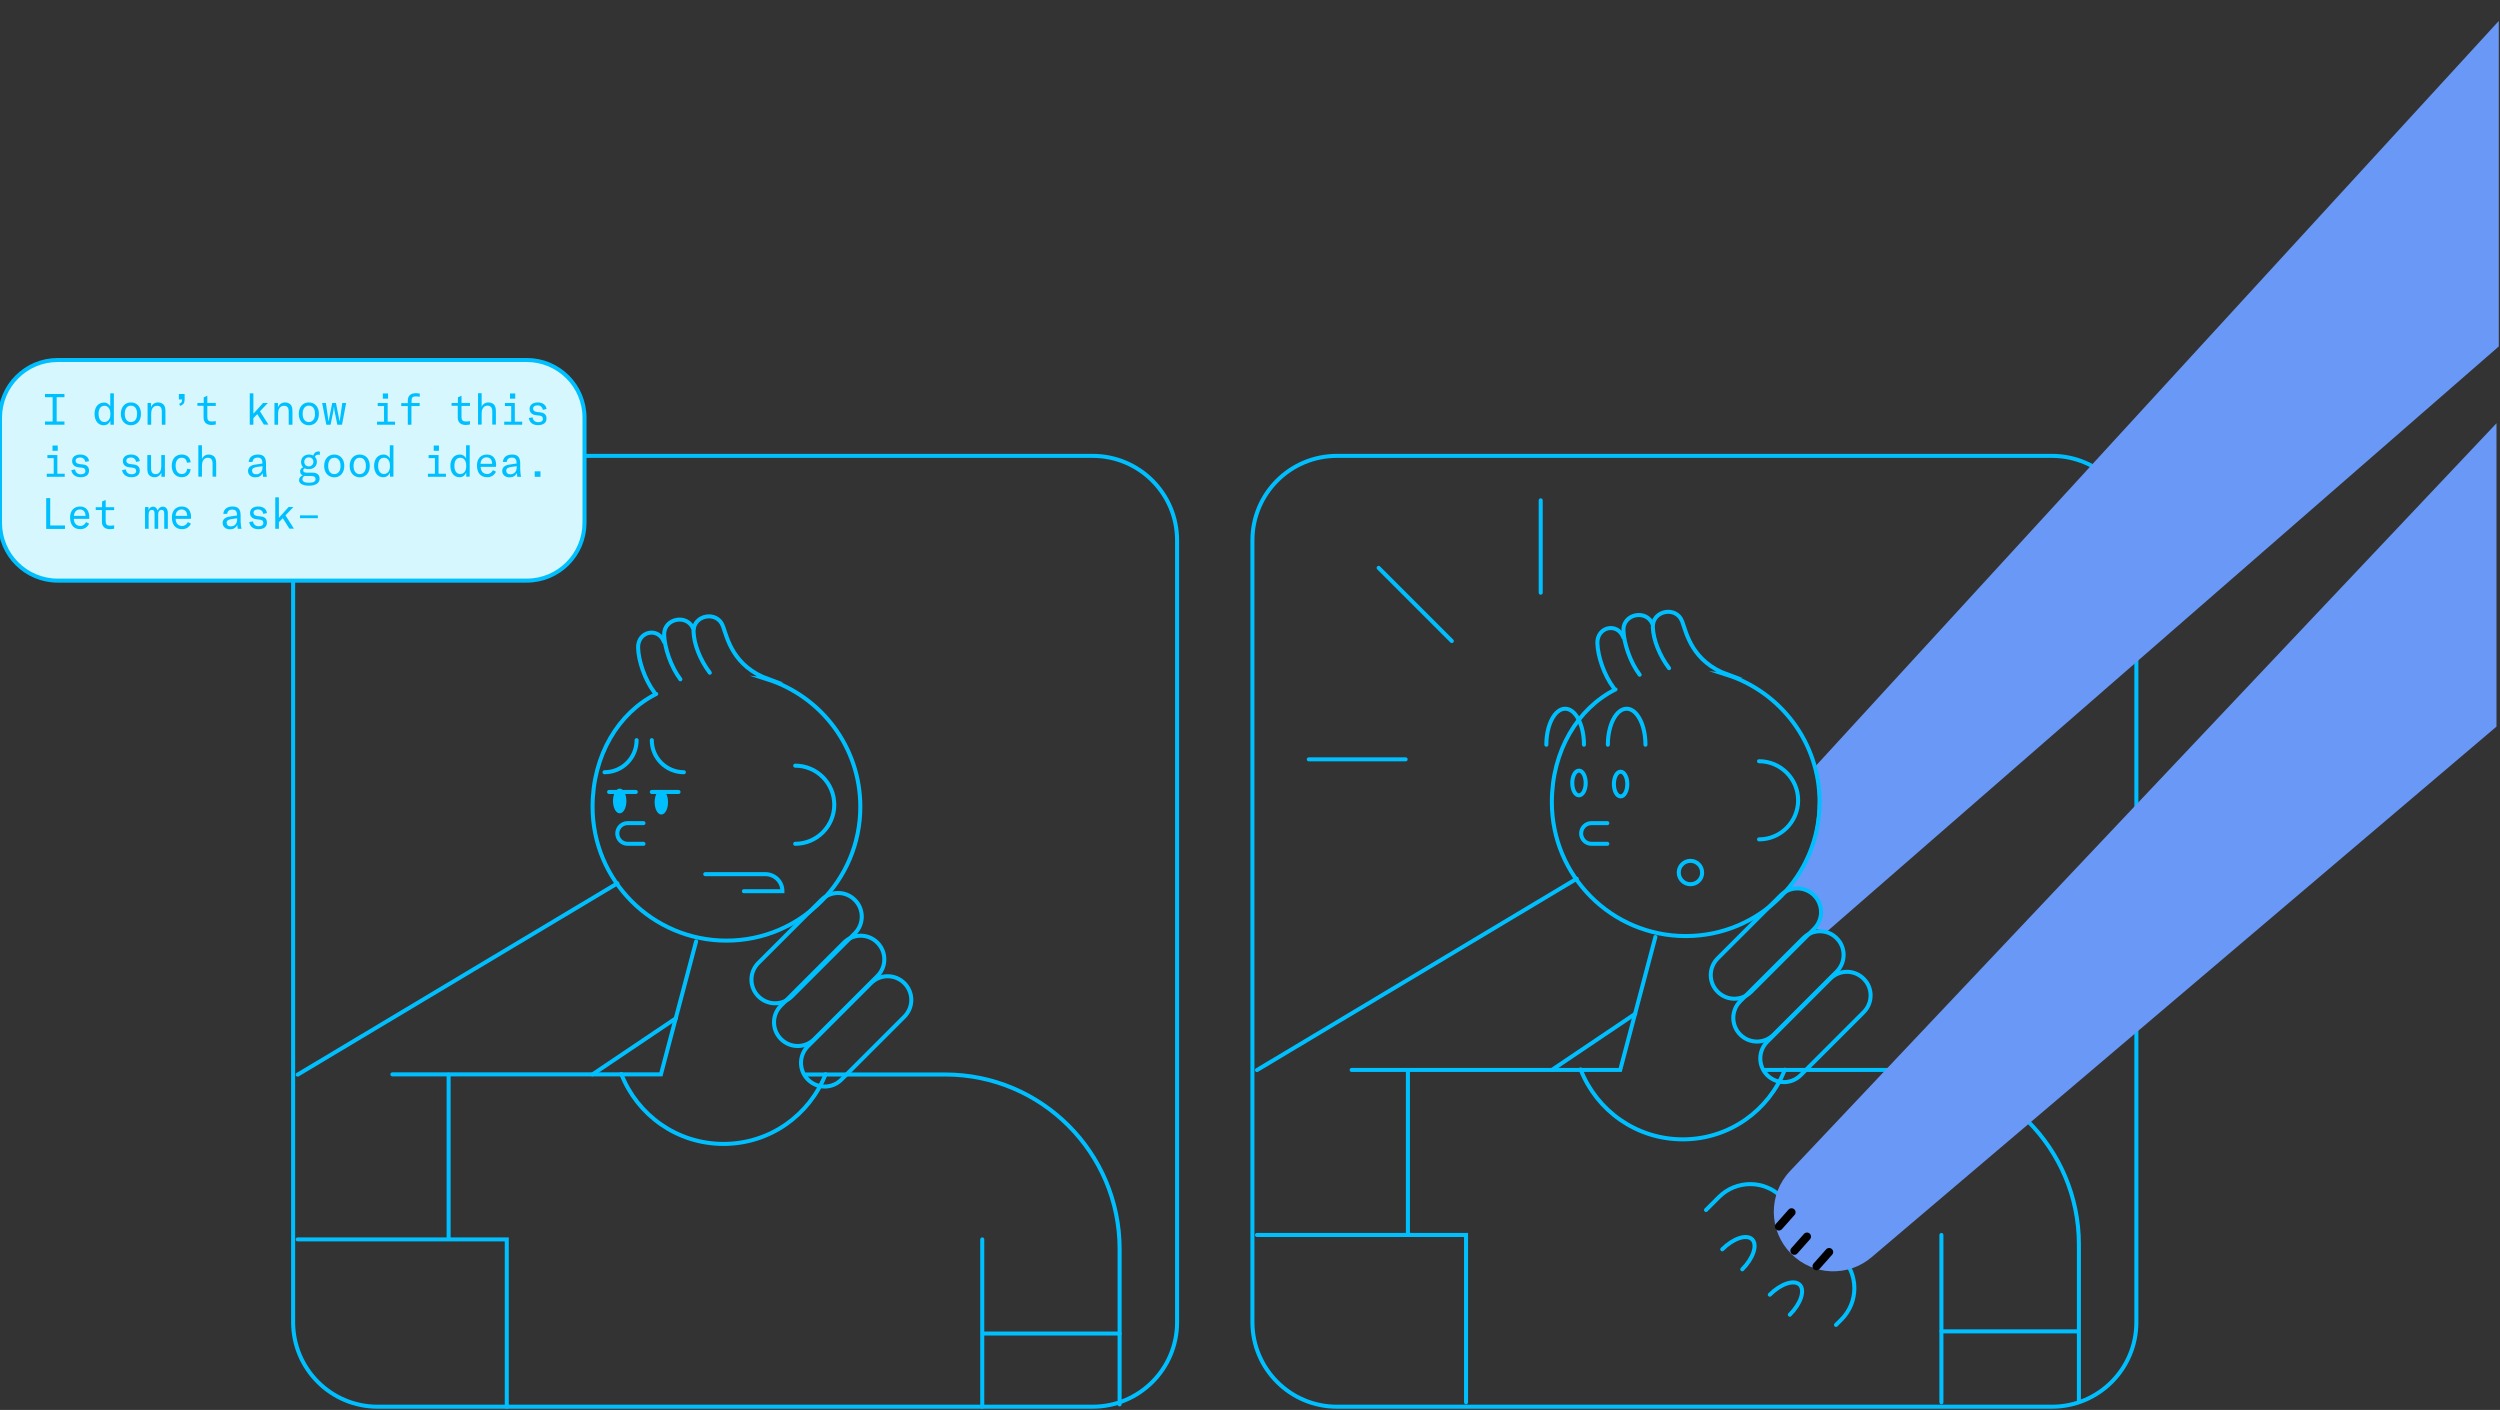 <?xml version="1.0" encoding="utf-8"?>
<!-- Generator: Adobe Illustrator 25.2.3, SVG Export Plug-In . SVG Version: 6.00 Build 0)  -->
<svg version="1.1" id="Camada_1" xmlns="http://www.w3.org/2000/svg" xmlns:xlink="http://www.w3.org/1999/xlink" x="0px" y="0px"
	 viewBox="0 0 1861.8 1050" style="enable-background:new 0 0 1861.8 1050;" xml:space="preserve">
<rect x="0" y="0" width="1861.8" height="1050" fill="#333333" stroke="none"/>
<style type="text/css">
	.st0{fill:none;stroke:#00BFFF;stroke-width:3;stroke-linecap:round;stroke-miterlimit:10;}
	.st1{fill:#6998F6;}
	.st2{fill:#00BFFF;}
	.st3{fill:none;stroke:#000000;stroke-width:6;stroke-linecap:round;stroke-linejoin:round;stroke-miterlimit:10;}
	.st4{fill:#D7F7FF;stroke:#00BFFF;stroke-width:3;stroke-linecap:round;stroke-linejoin:round;stroke-miterlimit:10;}
</style>
<path class="st0" d="M1528.1,1047.6H995.6c-34.7,0-62.9-28.2-62.9-62.9V402.4c0-34.7,28.1-62.9,62.9-62.9h532.5
	c34.7,0,62.9,28.1,62.9,62.9v582.3C1591,1019.5,1562.8,1047.6,1528.1,1047.6z"/>
<path class="st1" d="M1352.3,570.3l1.6,24c-0.2,20.1-4,48.4-22.1,66.7c0,0,15-1,19.4,6c4.4,7,10.5,9,0,24.5l9.3,2.3L1860.9,258V15.6
	L1352.3,570.3z"/>
<path class="st0" d="M592.2,570.2c16,0,29.1,13,29.1,29.1c0,16-13,29.1-29.1,29.1"/>
<path class="st0" d="M509.3,575.1c-13.2,0-23.9-10.7-23.9-23.9"/>
<path class="st0" d="M450.2,575.1c13.2,0,23.9-10.7,23.9-23.9"/>
<path class="st0" d="M479.2,613h-11.8c-4.2,0-7.7,3.4-7.7,7.7c0,4.2,3.4,7.7,7.7,7.7h11.8"/>
<path class="st0" d="M1197,613h-11.8c-4.2,0-7.7,3.4-7.7,7.7c0,4.2,3.4,7.7,7.7,7.7h11.8"/>
<path class="st0" d="M1310,566.9c16,0,29.1,13,29.1,29.1c0,16-13,29.1-29.1,29.1"/>
<path class="st0" d="M1282.6,930.4c8.2-8.2,18.1-11.5,22.3-7.4c4.1,4.1,0.8,14.1-7.4,22.3"/>
<path class="st0" d="M1318,964.2c8.2-8.2,18.1-11.5,22.3-7.4c4.1,4.1,0.8,14.1-7.4,22.3"/>
<path class="st0" d="M813.7,1047.6H281.2c-34.7,0-62.9-28.2-62.9-62.9V402.4c0-34.7,28.1-62.9,62.9-62.9h532.5
	c34.7,0,62.9,28.1,62.9,62.9v582.3C876.6,1019.5,848.4,1047.6,813.7,1047.6z"/>
<path class="st0" d="M377.4,1047.6V923H221.7"/>
<path class="st0" d="M731.5,1047.6V923"/>
<path class="st0" d="M833.8,1045.9V930.2c0-71.8-58.2-130-130-130H600.3"/>
<path class="st0" d="M733.2,993.1h100.6"/>
<path class="st0" d="M292.2,800.1h200l26.2-99"/>
<path class="st0" d="M334.1,800.3v122.4"/>
<path class="st0" d="M221.7,800.3l238.1-142.5"/>
<path class="st0" d="M441.3,800.1l62.1-41.8"/>
<path class="st0" d="M614.8,800c-11.9,30.4-41.4,51.9-76,51.9c-34.7,0-64.3-21.6-76.1-52.1"/>
<path class="st0" d="M528.6,501c-7.1-9.4-11.8-21.1-12.1-30.6c-0.4-12.4,17.4-15.9,21.8-4.3c0,0.1,0.1,0.1,0.1,0.2
	c3.2,8.8,7.3,29.9,34.1,39.6l-1.2-0.1c40.2,12.8,69.4,50.5,69.4,95c0,55.1-44.6,99.7-99.7,99.7c-55.1,0-99.7-44.6-99.7-99.7
	c0-38.4,19.4-70,47.4-84"/>
<path class="st0" d="M506.7,505.9c-7.1-9.4-11.8-23.5-12.1-33.1c-0.4-12.4,17.4-15.9,21.8-4.3"/>
<path class="st0" d="M487.3,515.6c-7.1-9.4-11.8-23.5-12.1-33.1c-0.4-12.4,15-15.9,19.4-4.3"/>
<path class="st0" d="M636.6,695.1L589.7,742c-6.9,6.9-18,6.9-24.9,0c-6.9-6.9-6.9-18,0-24.9l46.9-46.9c6.9-6.9,18-6.9,24.9,0
	C643.5,677,643.5,688.2,636.6,695.1z"/>
<path class="st0" d="M653.4,726.9l-46.9,46.9c-6.9,6.9-18,6.9-24.9,0c-6.9-6.9-6.9-18,0-24.9l46.9-46.9c6.9-6.9,18-6.9,24.9,0
	C660.3,708.9,660.3,720,653.4,726.9z"/>
<path class="st0" d="M673.5,757.1L626.6,804c-6.9,6.9-18,6.9-24.9,0c-6.9-6.9-6.9-18,0-24.9l46.9-46.9c6.9-6.9,18-6.9,24.9,0
	C680.4,739.1,680.4,750.2,673.5,757.1z"/>
<path class="st0" d="M1091.8,1044.3V919.7H936.1"/>
<path class="st0" d="M1445.8,1044.3V919.7"/>
<path class="st0" d="M1548.2,1042.5V926.8c0-71.8-58.2-130-130-130h-103.4"/>
<path class="st0" d="M1445.9,991.5h100.6"/>
<path class="st0" d="M1006.6,796.8h200l26.2-99"/>
<path class="st0" d="M1048.5,796.9v122.4"/>
<path class="st0" d="M936.1,796.9l238.1-142.5"/>
<path class="st0" d="M1155.7,796.8l62.1-41.8"/>
<path class="st0" d="M1329.2,796.6c-11.9,30.4-41.4,51.9-76,51.9c-34.7,0-64.3-21.6-76.1-52.1"/>
<path class="st0" d="M1243,497.6c-7.1-9.4-11.8-21.1-12.1-30.6c-0.4-12.4,17.4-15.9,21.8-4.3c0,0.1,0,0.1,0.1,0.2
	c3.2,8.8,7.3,29.9,34.1,39.6l-1.2-0.1c40.2,12.8,69.4,50.5,69.4,95c0,55.1-44.6,99.7-99.7,99.7c-55.1,0-99.7-44.6-99.7-99.7
	c0-38.4,19.4-70,47.4-84"/>
<path class="st0" d="M1221.1,502.5c-7.1-9.4-11.8-23.5-12.1-33.1c-0.4-12.4,17.4-15.9,21.8-4.3"/>
<path class="st0" d="M1201.7,512.2c-7.1-9.4-11.8-23.5-12.1-33.1c-0.4-12.4,15-15.9,19.4-4.3"/>
<path class="st0" d="M1351,691.7l-46.9,46.9c-6.9,6.9-18,6.9-24.9,0c-6.9-6.9-6.9-18,0-24.9l46.9-46.9c6.9-6.9,18-6.9,24.9,0
	C1357.9,673.7,1357.9,684.8,1351,691.7z"/>
<path class="st0" d="M1367.8,723.6l-46.9,46.9c-6.9,6.9-18,6.9-24.9,0c-6.9-6.9-6.9-18,0-24.9l46.9-46.9c6.9-6.9,18-6.9,24.9,0
	C1374.7,705.5,1374.7,716.7,1367.8,723.6z"/>
<path class="st0" d="M1387.9,753.8l-46.9,46.9c-6.9,6.9-18,6.9-24.9,0c-6.9-6.9-6.9-18,0-24.9l46.9-46.9c6.9-6.9,18-6.9,24.9,0
	C1394.8,735.7,1394.8,746.9,1387.9,753.8z"/>
<path class="st0" d="M1197.4,554.6c0-14.8,6.3-26.8,14-26.8c7.7,0,14,12,14,26.8"/>
<path class="st0" d="M1151.6,554.6c0-14.8,6.3-26.8,14-26.8c7.8,0,14,12,14,26.8"/>
<path class="st0" d="M1258.9,658.5c-4.8,0-8.7-3.9-8.7-8.7c0-4.8,3.9-8.7,8.7-8.7c4.8,0,8.7,3.9,8.7,8.7
	C1267.7,654.6,1263.8,658.5,1258.9,658.5z"/>
<path class="st0" d="M1175.9,592.3c2.8,0,5-4.1,5-9.2c0-5.1-2.3-9.2-5-9.2c-2.8,0-5,4.1-5,9.2
	C1170.9,588.2,1173.1,592.3,1175.9,592.3z"/>
<path class="st0" d="M1206.9,593.1c2.8,0,5-4.1,5-9.2s-2.3-9.2-5-9.2c-2.8,0-5,4.1-5,9.2S1204.1,593.1,1206.9,593.1z"/>
<path class="st2" d="M461.5,605.7c2.8,0,5-4.1,5-9.2c0-5.1-2.3-9.2-5-9.2c-2.8,0-5,4.1-5,9.2C456.5,601.6,458.7,605.7,461.5,605.7z"
	/>
<path class="st2" d="M492.5,606.6c2.8,0,5-4.1,5-9.2s-2.3-9.2-5-9.2s-5,4.1-5,9.2S489.8,606.6,492.5,606.6z"/>
<path class="st0" d="M525.2,651H570c7,0,12.7,5.7,12.7,12.7H554"/>
<path class="st0" d="M453.6,589.8h19.9"/>
<path class="st0" d="M485.4,589.8h19.9"/>
<path class="st0" d="M974.7,565.5h72.1"/>
<path class="st0" d="M1026.7,422.9l54.5,54.5"/>
<path class="st0" d="M1147.4,372.6v68.8"/>
<path class="st0" d="M1270.5,901.1l9.6-9.6c12.9-12.9,33.8-12.9,46.7,0l44.5,44.5c12.9,12.9,12.9,33.8,0,46.7l-4,4"/>
<path class="st1" d="M1859.2,315.2l-526.1,556.9c-16.5,17.4-16.1,44.7,0.9,61.7c16.3,16.3,42.4,17.4,59.9,2.4l465.3-395.1
	L1859.2,315.2L1859.2,315.2z"/>
<path class="st3" d="M1334.2,902.8l-9.4,10.6"/>
<path class="st3" d="M1345.7,920.9l-9.4,10.6"/>
<path class="st3" d="M1362.2,932.4l-9.4,10.6"/>
<path class="st4" d="M392.3,432.4H43c-23.7,0-43-19.2-43-43v-78.3c0-23.7,19.2-43,43-43h349.3c23.7,0,43,19.2,43,43v78.3
	C435.2,413.2,416,432.4,392.3,432.4z"/>
<path class="st2" d="M42.2,295.8v18.1H48v2.4H33.5v-2.4h5.7v-18.1h-5.7v-2.4H48v2.4H42.2z"/>
<path class="st2" d="M84.8,292.9v23.4h-2.6v-3c-1,2.1-2.5,3.4-5.1,3.4c-4,0-6.7-3.4-6.7-8.5c0-5.1,2.8-8.4,7.1-8.4
	c2.2,0,3.7,1.2,4.6,2.8v-9.7H84.8z M77.8,302.2c-2.8,0-4.4,2.2-4.4,6c0,3.7,1.6,6.1,4.3,6.1c2.7,0,4.5-2.2,4.5-5.7v-0.7
	C82.1,304.4,80.5,302.2,77.8,302.2z"/>
<path class="st2" d="M90,308.2c0-5.1,3-8.5,7.5-8.5c4.5,0,7.5,3.3,7.5,8.5s-3,8.5-7.5,8.5C93,316.7,90,313.3,90,308.2z M102.1,308.2
	c0-3.8-1.7-6.1-4.6-6.1c-2.9,0-4.6,2.3-4.6,6.1c0,3.8,1.7,6.1,4.6,6.1C100.4,314.3,102.1,312,102.1,308.2z"/>
<path class="st2" d="M117.7,299.7c1.3,0,2.8,0.4,3.9,1.4c1.1,1,1.6,2.6,1.6,5.2v10h-2.7v-9.8c0-3.5-1.7-4.3-3.4-4.3
	c-3.7,0-4.5,3.4-4.5,5.7v8.4h-2.7v-16.2h2.6v3.2C113.2,301.3,115,299.7,117.7,299.7z"/>
<path class="st2" d="M133.4,300.8c1.8-0.8,2.2-1.5,2.2-3.3h-2.4v-4.1h4.3v4.1c0,2.5-0.8,3.8-3.3,4.8L133.4,300.8z"/>
<path class="st2" d="M147.1,300.1h4.6v-4.2l2.7-1.2v5.4h6.3v2.2h-6.3v8.4c0,2.2,1,3.2,3.1,3.2c1.1,0,2.2-0.1,3.2-0.3v2.5
	c-0.8,0.2-1.7,0.4-3.2,0.4c-4,0-5.9-2.3-5.9-5.5v-8.8h-4.6V300.1z"/>
<path class="st2" d="M191.6,308.4l-2.9,3v4.9h-2.7v-23.4h2.7v15.2l7.2-8h3.6l-5.9,6.2l6.3,9.9h-3.4L191.6,308.4z"/>
<path class="st2" d="M212.3,299.7c1.3,0,2.8,0.4,3.9,1.4c1.1,1,1.6,2.6,1.6,5.2v10H215v-9.8c0-3.5-1.7-4.3-3.4-4.3
	c-3.7,0-4.5,3.4-4.5,5.7v8.4h-2.7v-16.2h2.6v3.2C207.8,301.3,209.6,299.7,212.3,299.7z"/>
<path class="st2" d="M222.5,308.2c0-5.1,3-8.5,7.5-8.5c4.5,0,7.5,3.3,7.5,8.5s-3,8.5-7.5,8.5C225.5,316.7,222.5,313.3,222.5,308.2z
	 M234.6,308.2c0-3.8-1.7-6.1-4.6-6.1s-4.6,2.3-4.6,6.1c0,3.8,1.7,6.1,4.6,6.1S234.6,312,234.6,308.2z"/>
<path class="st2" d="M242.7,300.1l1.6,11.1l0.3,2.3h0.2c0.1-0.7,0.2-1.3,0.5-2.7l2.1-10.7h2.8l2.1,10.7c0.3,1.5,0.4,2,0.5,2.7h0.2
	l0.3-2.3l1.6-11.1h2.9l-3.1,16.2h-3.5l-2.1-10.4c-0.1-0.6-0.3-2-0.3-2.7h-0.2c0,0.6-0.2,2-0.3,2.7l-2.1,10.4H243l-3.1-16.2H242.7z"
	/>
<path class="st2" d="M280.8,314h5.2v-11.6h-4.7v-2.3h7.4V314h5.5v2.3h-13.4V314z M289,296.9h-3.9V293h3.9V296.9z"/>
<path class="st2" d="M312.5,302.4h-6.1v13.9h-2.7v-13.9h-4.9v-2.2h4.9v-1.8c0-3.7,2.1-5.6,6.1-5.6c0.9,0,1.7,0.1,2.8,0.3v2.4
	c-0.7-0.1-1.6-0.3-2.8-0.3c-2.5,0-3.3,0.8-3.3,3.3v1.6h6.1L312.5,302.4L312.5,302.4z"/>
<path class="st2" d="M336.4,300.1h4.6v-4.2l2.7-1.2v5.4h6.3v2.2h-6.3v8.4c0,2.2,1,3.2,3.1,3.2c1.1,0,2.2-0.1,3.2-0.3v2.5
	c-0.8,0.2-1.7,0.4-3.2,0.4c-4,0-5.9-2.3-5.9-5.5v-8.8h-4.6V300.1z"/>
<path class="st2" d="M363.7,299.7c1.3,0,2.8,0.4,4,1.4c1,1,1.6,2.5,1.6,5.1v10h-2.7v-9.8c0-3.5-1.8-4.3-3.5-4.3
	c-3.5,0-4.4,3.4-4.4,5.7v8.4h-2.7v-23.4h2.7v10.2C359.3,301.1,361.3,299.7,363.7,299.7z"/>
<path class="st2" d="M375.5,314h5.2v-11.6H376v-2.3h7.4V314h5.5v2.3h-13.4V314z M383.7,296.9h-3.9V293h3.9V296.9z"/>
<path class="st2" d="M393.8,311.3l2.8-0.5c0.4,2.4,1.9,3.6,4.3,3.6c2.2,0,3.4-0.9,3.4-2.4c0-1.6-0.8-2.3-2.6-2.5l-2.6-0.3
	c-3.2-0.4-4.7-2.2-4.7-4.7c0-2.9,2.3-4.8,6.1-4.8c3.7,0,6.2,1.9,6.5,4.9l-2.7,0.6c-0.4-1.9-1.7-3.3-3.9-3.3c-2.1,0-3.4,0.9-3.4,2.4
	c0,1.4,0.9,2.2,2.9,2.5l2.6,0.3c3.2,0.4,4.5,2,4.5,4.6c0,3.1-2.3,4.9-6.2,4.9C396.9,316.7,394.4,314.8,393.8,311.3z"/>
<path class="st2" d="M34.8,352.8h5.2v-11.6h-4.7v-2.3h7.4v13.9h5.5v2.3H34.8V352.8z M43,335.7h-3.9v-3.9H43V335.7z"/>
<path class="st2" d="M53.1,350.1l2.8-0.5c0.4,2.4,1.9,3.6,4.3,3.6c2.2,0,3.4-0.9,3.4-2.4c0-1.6-0.8-2.3-2.6-2.5l-2.6-0.3
	c-3.2-0.4-4.7-2.2-4.7-4.7c0-2.9,2.3-4.8,6.1-4.8c3.7,0,6.2,1.9,6.5,4.9l-2.7,0.6c-0.4-1.9-1.7-3.3-3.9-3.3c-2.1,0-3.4,0.9-3.4,2.4
	c0,1.4,0.9,2.2,2.9,2.5l2.6,0.3c3.2,0.4,4.5,2,4.5,4.6c0,3.1-2.3,4.9-6.2,4.9C56.2,355.4,53.7,353.5,53.1,350.1z"/>
<path class="st2" d="M90.9,350.1l2.8-0.5c0.4,2.4,1.9,3.6,4.3,3.6c2.2,0,3.4-0.9,3.4-2.4c0-1.6-0.8-2.3-2.6-2.5l-2.6-0.3
	c-3.2-0.4-4.7-2.2-4.7-4.7c0-2.9,2.3-4.8,6.1-4.8c3.7,0,6.2,1.9,6.5,4.9l-2.7,0.6c-0.4-1.9-1.7-3.3-3.9-3.3c-2.1,0-3.4,0.9-3.4,2.4
	c0,1.4,0.9,2.2,2.9,2.5l2.6,0.3c3.2,0.4,4.5,2,4.5,4.6c0,3.1-2.3,4.9-6.2,4.9C94.1,355.4,91.5,353.5,90.9,350.1z"/>
<path class="st2" d="M115.3,355.4c-1.5,0-3-0.4-4.1-1.4c-1-1-1.5-2.5-1.5-5.1v-10h2.8v9.9c0,3.5,1.7,4.3,3.4,4.3
	c3.4,0,4.2-3.4,4.2-5.8v-8.4h2.7v16.2h-2.6V352C119.6,353.6,117.7,355.4,115.3,355.4z"/>
<path class="st2" d="M127.9,346.9c0-4.8,2.5-8.4,7.5-8.4c3.6,0,6.2,2.1,6.6,5.8l-2.8,0.3c-0.3-2.4-1.6-3.7-3.9-3.7
	c-3,0-4.5,2.4-4.5,5.9c0,3.7,1.5,6.2,4.6,6.2c2.4,0,3.6-1.4,4-3.9l2.6,0.4c-0.5,3.3-2.6,5.9-6.6,5.9
	C130.5,355.4,127.9,351.7,127.9,346.9z"/>
<path class="st2" d="M155.4,338.5c1.3,0,2.8,0.4,4,1.4c1,1,1.6,2.5,1.6,5.1v10h-2.7v-9.8c0-3.5-1.8-4.3-3.5-4.3
	c-3.5,0-4.4,3.4-4.4,5.7v8.4h-2.7v-23.4h2.7v10.2C151.1,339.9,153.1,338.5,155.4,338.5z"/>
<path class="st2" d="M198.8,355.1h-2.9c-0.1-0.9-0.2-2-0.3-2.9c-1.1,2.3-2.8,3.3-5.5,3.3c-3.2,0-5.4-2-5.4-4.8c0-1.7,0.8-3,2.3-3.8
	c1.1-0.6,2.8-1,5.5-1.3l2.9-0.4v-0.3c0-2.9-1.1-4.1-3.5-4.1c-2.3,0-3.7,1.2-3.8,3.2h-2.9c0.3-3.5,2.8-5.5,6.9-5.5c4.2,0,6,2.1,6,6.7
	v4.4C198.3,352.2,198.4,353.9,198.8,355.1z M191.7,347.7c-2.8,0.4-4,1.2-4,2.8c0,1.6,1.1,2.7,3,2.7c2.9,0,4.8-2,4.8-5.2v-0.8
	L191.7,347.7z"/>
<path class="st2" d="M234.5,340.2c0.9,0.9,1.5,2.2,1.5,3.7c0,3.3-2.5,5.5-6.1,5.5c-1.1,0-2.2-0.2-3-0.6c-0.7,0.3-1.1,0.9-1.1,1.6
	c0,1,0.8,1.6,2.7,1.6h4.2c3.4,0,5.3,1.6,5.3,4.4c0,3.4-2.9,5.3-8,5.3c-4.6,0-7.3-1.6-7.3-4.1c0-1.7,1.1-3,2.8-3.6
	c-1.3-0.5-2-1.5-2-2.9c0-1.5,0.8-2.6,2.3-3.1c-1-0.9-1.6-2.3-1.6-3.9c0-3.3,2.4-5.6,6-5.6c1.2,0,2.2,0.3,3.1,0.7
	c0.6-1.9,1.9-3,3.9-3c0.4,0,0.7,0,1,0.1v2.4c-0.5-0.1-0.8-0.1-1.2-0.1C235.7,338.6,235,339.1,234.5,340.2z M228.3,354.5
	c-0.5,0-0.9,0-1.4-0.1c-1.1,0.5-1.7,1.4-1.7,2.5c0,1.7,1.6,2.6,4.9,2.6c3.5,0,4.9-1,4.9-2.7c0-1.5-1-2.3-3.1-2.3H228.3z
	 M233.4,343.9c0-1.9-1.4-3.3-3.4-3.3c-2,0-3.4,1.4-3.4,3.4c0,2,1.4,3.3,3.3,3.3C231.9,347.4,233.4,345.9,233.4,343.9z"/>
<path class="st2" d="M241.4,347c0-5.1,3-8.5,7.5-8.5c4.5,0,7.5,3.3,7.5,8.5c0,5.1-3,8.5-7.5,8.5C244.4,355.4,241.4,352,241.4,347z
	 M253.6,347c0-3.8-1.7-6.1-4.6-6.1c-2.9,0-4.6,2.3-4.6,6.1s1.7,6.1,4.6,6.1C251.9,353,253.6,350.8,253.6,347z"/>
<path class="st2" d="M260.4,347c0-5.1,3-8.5,7.5-8.5c4.5,0,7.5,3.3,7.5,8.5c0,5.1-3,8.5-7.5,8.5C263.4,355.4,260.4,352,260.4,347z
	 M272.5,347c0-3.8-1.7-6.1-4.6-6.1c-2.9,0-4.6,2.3-4.6,6.1s1.7,6.1,4.6,6.1C270.8,353,272.5,350.8,272.5,347z"/>
<path class="st2" d="M293,331.6v23.4h-2.6v-3c-1,2.1-2.5,3.4-5.1,3.4c-4,0-6.7-3.4-6.7-8.5c0-5.1,2.8-8.4,7.1-8.4
	c2.2,0,3.7,1.2,4.6,2.8v-9.7H293z M286,340.9c-2.8,0-4.4,2.2-4.4,6c0,3.7,1.6,6.1,4.3,6.1c2.7,0,4.5-2.2,4.5-5.7v-0.7
	C290.4,343.1,288.7,340.9,286,340.9z"/>
<path class="st2" d="M318.7,352.8h5.2v-11.6h-4.7v-2.3h7.4v13.9h5.5v2.3h-13.4V352.8z M326.9,335.7H323v-3.9h3.9V335.7z"/>
<path class="st2" d="M349.8,331.6v23.4h-2.6v-3c-1,2.1-2.5,3.4-5.1,3.4c-4,0-6.7-3.4-6.7-8.5c0-5.1,2.8-8.4,7.1-8.4
	c2.2,0,3.7,1.2,4.6,2.8v-9.7H349.8z M342.8,340.9c-2.8,0-4.4,2.2-4.4,6c0,3.7,1.6,6.1,4.3,6.1c2.7,0,4.5-2.2,4.5-5.7v-0.7
	C347.2,343.1,345.5,340.9,342.8,340.9z"/>
<path class="st2" d="M369.3,347.7h-11.3c0,3,1.7,5.3,4.8,5.3c2.1,0,3.5-1.3,4.3-2.9l2.3,1.2c-1.4,2.7-3.6,4.1-6.6,4.1
	c-5.1,0-7.6-3.5-7.6-8.8c0-4.9,2.8-8.1,7.4-8.1c4.9,0,6.9,3.6,6.9,8C369.3,346.9,369.3,347.3,369.3,347.7z M362.3,340.6
	c-2.9,0-4.4,2.4-4.4,4.8h8.6C366.5,342.8,365.2,340.6,362.3,340.6z"/>
<path class="st2" d="M388.1,355.1h-2.9c-0.1-0.9-0.2-2-0.3-2.9c-1.1,2.3-2.8,3.3-5.5,3.3c-3.2,0-5.4-2-5.4-4.8c0-1.7,0.8-3,2.3-3.8
	c1.1-0.6,2.8-1,5.5-1.3l2.9-0.4v-0.3c0-2.9-1.1-4.1-3.5-4.1c-2.3,0-3.7,1.2-3.8,3.2h-2.9c0.3-3.5,2.8-5.5,6.9-5.5c4.2,0,6,2.1,6,6.7
	v4.4C387.6,352.2,387.7,353.9,388.1,355.1z M381,347.7c-2.8,0.4-4,1.2-4,2.8c0,1.6,1.1,2.7,3,2.7c2.9,0,4.8-2,4.8-5.2v-0.8
	L381,347.7z"/>
<path class="st2" d="M402.5,355.1h-4.3v-4.1h4.3V355.1z"/>
<path class="st2" d="M37.4,370.9v20.4h11v2.6h-14v-22.9L37.4,370.9L37.4,370.9z"/>
<path class="st2" d="M66.4,386.4H55c0,3,1.7,5.3,4.8,5.3c2.1,0,3.5-1.3,4.3-2.9l2.3,1.2c-1.4,2.7-3.6,4.1-6.6,4.1
	c-5.1,0-7.6-3.5-7.6-8.8c0-4.9,2.8-8.1,7.4-8.1c4.9,0,6.9,3.6,6.9,8C66.4,385.6,66.4,386,66.4,386.4z M59.5,379.4
	c-2.9,0-4.4,2.4-4.4,4.8h8.6C63.7,381.6,62.4,379.4,59.5,379.4z"/>
<path class="st2" d="M71.4,377.7H76v-4.2l2.7-1.2v5.4h6.3v2.2h-6.3v8.4c0,2.2,1,3.2,3.1,3.2c1.1,0,2.2-0.1,3.2-0.3v2.5
	c-0.8,0.2-1.7,0.4-3.2,0.4c-4,0-5.9-2.3-5.9-5.5v-8.8h-4.6V377.7z"/>
<path class="st2" d="M114,377.3c1.6,0,2.8,1.1,3.4,2.9c0.8-1.9,2.2-2.9,3.8-2.9c2,0,3.8,1.4,3.8,4.8v11.7h-2.7v-11.5
	c0-2.1-1-2.6-1.9-2.6c-1.9,0-2.6,1.4-2.6,3.4v10.7h-2.7v-11.5c0-2-0.9-2.6-1.9-2.6c-1.9,0-2.5,1.5-2.5,3.4v10.7h-2.7v-16.2h2.6v2.5
	C111.1,378.4,112.4,377.3,114,377.3z"/>
<path class="st2" d="M142.1,386.4h-11.3c0,3,1.7,5.3,4.8,5.3c2.1,0,3.5-1.3,4.3-2.9l2.3,1.2c-1.4,2.7-3.6,4.1-6.6,4.1
	c-5.1,0-7.6-3.5-7.6-8.8c0-4.9,2.8-8.1,7.4-8.1c4.9,0,6.9,3.6,6.9,8C142.2,385.6,142.1,386,142.1,386.4z M135.2,379.4
	c-2.9,0-4.4,2.4-4.4,4.8h8.6C139.4,381.6,138.1,379.4,135.2,379.4z"/>
<path class="st2" d="M179.9,393.8H177c-0.1-0.9-0.2-2-0.3-2.9c-1.1,2.3-2.8,3.3-5.5,3.3c-3.2,0-5.4-2-5.4-4.8c0-1.7,0.8-3,2.3-3.8
	c1.1-0.6,2.8-1,5.5-1.3l2.9-0.4v-0.3c0-2.9-1.1-4.1-3.5-4.1c-2.3,0-3.7,1.2-3.8,3.2h-2.9c0.3-3.5,2.8-5.5,6.9-5.5c4.2,0,6,2.1,6,6.7
	v4.4C179.3,391,179.5,392.6,179.9,393.8z M172.8,386.5c-2.8,0.4-4,1.2-4,2.8c0,1.6,1.1,2.7,3,2.7c2.9,0,4.8-2,4.8-5.2V386
	L172.8,386.5z"/>
<path class="st2" d="M185.6,388.8l2.8-0.5c0.4,2.4,1.9,3.6,4.3,3.6c2.2,0,3.4-0.9,3.4-2.4c0-1.6-0.8-2.3-2.6-2.5l-2.6-0.3
	c-3.2-0.4-4.7-2.2-4.7-4.7c0-2.9,2.3-4.8,6.1-4.8c3.7,0,6.2,1.9,6.5,4.9l-2.7,0.6c-0.4-1.9-1.7-3.3-3.9-3.3c-2.1,0-3.4,0.9-3.4,2.4
	c0,1.4,0.9,2.2,2.9,2.5l2.6,0.3c3.2,0.4,4.5,2,4.5,4.6c0,3.1-2.3,4.9-6.2,4.9C188.7,394.2,186.2,392.3,185.6,388.8z"/>
<path class="st2" d="M210.6,385.9l-2.9,3v4.9h-2.7v-23.4h2.7v15.2l7.2-8h3.6l-5.9,6.2l6.3,9.9h-3.4L210.6,385.9z"/>
<path class="st2" d="M236.7,383.8v2.1h-13.3v-2.1H236.7z"/>
</svg>
